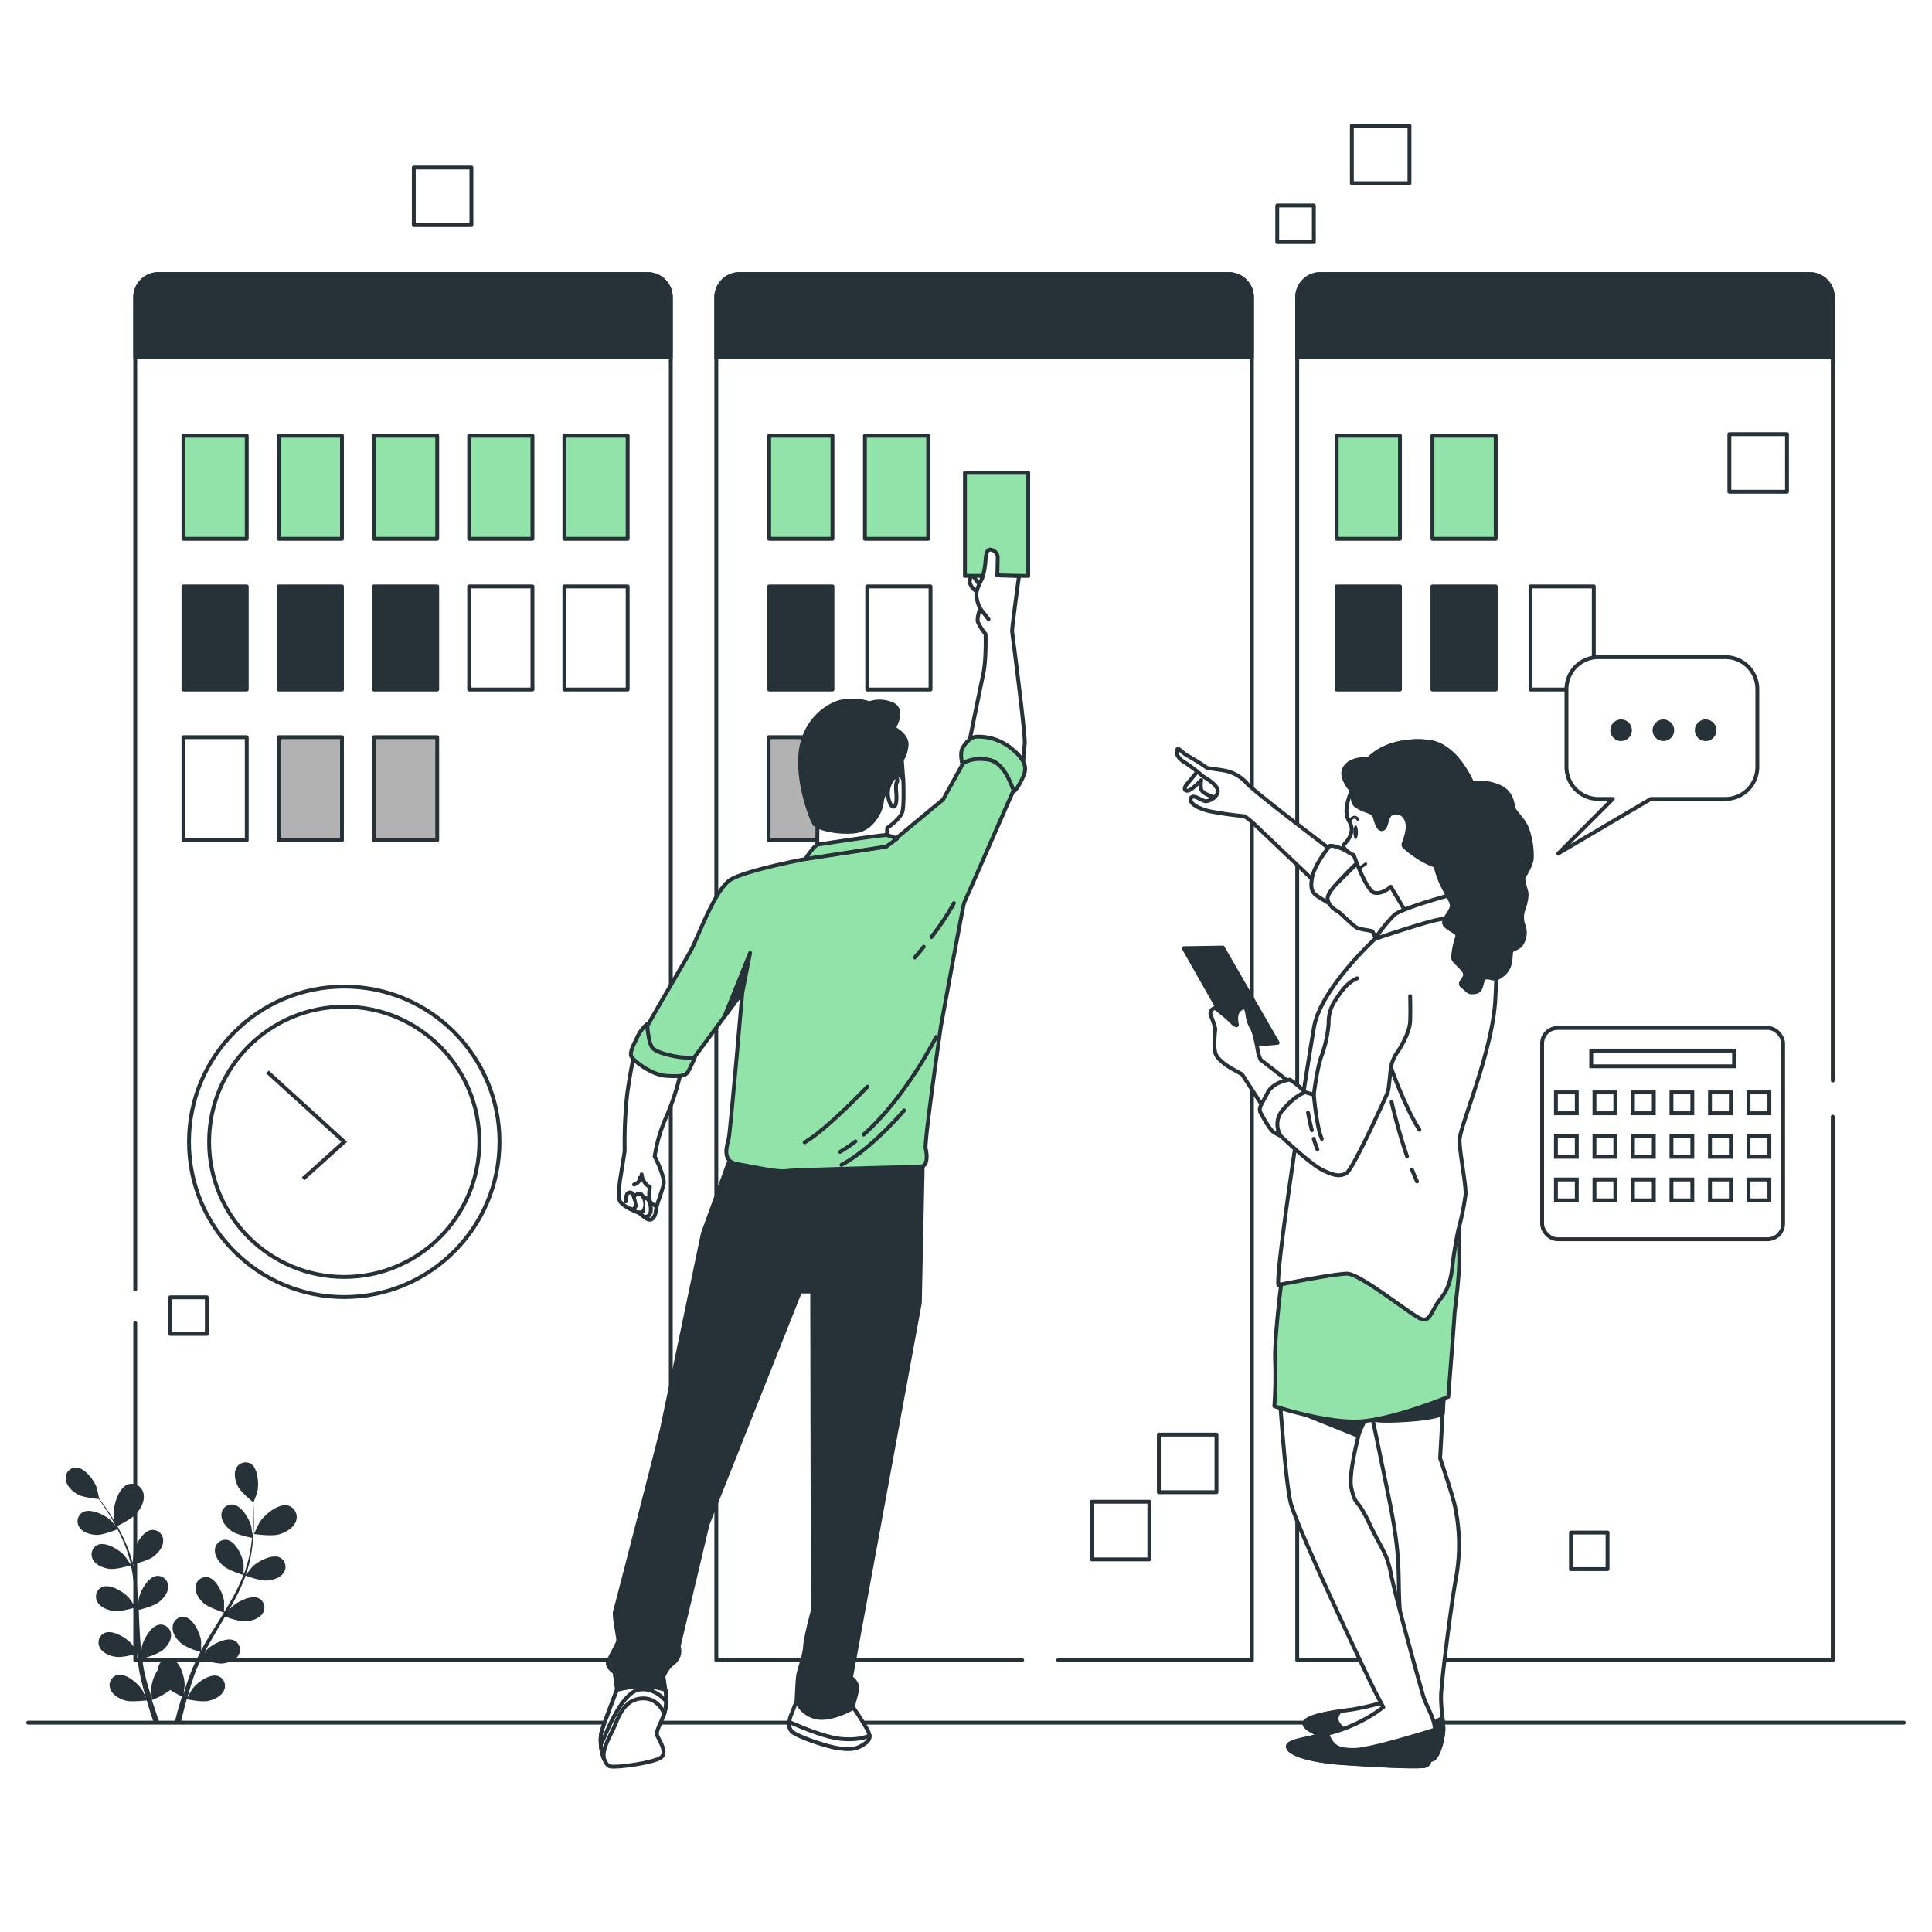 <svg class="animated" id="freepik_stories-kanban-method" xmlns="http://www.w3.org/2000/svg" viewBox="0 0 500 500" version="1.1" xmlns:xlink="http://www.w3.org/1999/xlink" xmlns:svgjs="http://svgjs.com/svgjs"><style>svg#freepik_stories-kanban-method:not(.animated) .animable {opacity: 0;}svg#freepik_stories-kanban-method.animated #freepik--Graphics--inject-16 {animation: 1s 1 forwards linear fadeIn,6s Infinite  linear floating;animation-delay: 0s,1s;}svg#freepik_stories-kanban-method.animated #freepik--speech-bubble--inject-16 {animation: 6s Infinite  linear floating;animation-delay: 0s;}svg#freepik_stories-kanban-method.animated #freepik--character-2--inject-16 {animation: 1s 1 forwards cubic-bezier(.36,-0.01,.5,1.38) fadeIn;animation-delay: 0s;}svg#freepik_stories-kanban-method.animated #freepik--character-1--inject-16 {animation: 1.0s 1 forwards linear fadeIn,6s Infinite  linear wind;animation-delay: 0s,1s;}            @keyframes fadeIn {                0% {                    opacity: 0;                }                100% {                    opacity: 1;                }            }                    @keyframes floating {                0% {                    opacity: 1;                    transform: translateY(0px);                }                50% {                    transform: translateY(-10px);                }                100% {                    opacity: 1;                    transform: translateY(0px);                }            }                    @keyframes wind {                0% {                    transform: rotate( 0deg );                }                25% {                    transform: rotate( 1deg );                }                75% {                    transform: rotate( -1deg );                }            }        </style><g id="freepik--Floor--inject-16" class="animable" style="transform-origin: 250.005px 445.82px;"><line x1="7.29" y1="445.82" x2="492.72" y2="445.82" style="fill: none; stroke: rgb(38, 50, 56); stroke-linecap: round; stroke-linejoin: round; transform-origin: 250.005px 445.82px;" id="el5r28okt237x" class="animable"></line></g><g id="freepik--Graphics--inject-16" class="animable animator-active" style="transform-origin: 253.828px 218.732px;"><g id="el5vkdavntoo6"><rect x="349.86" y="32.5" width="14.91" height="14.91" style="fill: none; stroke: rgb(38, 50, 56); stroke-linecap: round; stroke-linejoin: round; transform-origin: 357.315px 39.955px; transform: rotate(-45deg);" class="animable"></rect></g><g id="elge2ptlajoki"><rect x="447.56" y="112.35" width="14.91" height="14.91" style="fill: none; stroke: rgb(38, 50, 56); stroke-linecap: round; stroke-linejoin: round; transform-origin: 455.015px 119.805px; transform: rotate(-45deg);" class="animable"></rect></g><g id="elfpl66c472qe"><rect x="107.09" y="43.35" width="14.91" height="14.91" style="fill: none; stroke: rgb(38, 50, 56); stroke-linecap: round; stroke-linejoin: round; transform-origin: 114.545px 50.805px; transform: rotate(-45deg);" class="animable"></rect></g><g id="elru9c7dtnfqf"><rect x="282.54" y="388.65" width="14.91" height="14.91" style="fill: none; stroke: rgb(38, 50, 56); stroke-linecap: round; stroke-linejoin: round; transform-origin: 289.995px 396.105px; transform: rotate(-45deg);" class="animable"></rect></g><g id="elq2lil8f45s"><rect x="299.91" y="371.27" width="14.91" height="14.91" style="fill: none; stroke: rgb(38, 50, 56); stroke-linecap: round; stroke-linejoin: round; transform-origin: 307.365px 378.725px; transform: rotate(-45deg);" class="animable"></rect></g><g id="elgb1pikq1apf"><rect x="330.55" y="53.18" width="9.47" height="9.47" style="fill: none; stroke: rgb(38, 50, 56); stroke-linecap: round; stroke-linejoin: round; transform-origin: 335.285px 57.915px; transform: rotate(-45deg);" class="animable"></rect></g><g id="eldiuiklvfz38"><rect x="44.06" y="335.74" width="9.47" height="9.47" style="fill: none; stroke: rgb(38, 50, 56); stroke-linecap: round; stroke-linejoin: round; transform-origin: 48.795px 340.475px; transform: rotate(-45deg);" class="animable"></rect></g><g id="ely2hmrrhgkqc"><rect x="406.56" y="396.62" width="9.47" height="9.47" style="fill: none; stroke: rgb(38, 50, 56); stroke-linecap: round; stroke-linejoin: round; transform-origin: 411.295px 401.355px; transform: rotate(-45deg);" class="animable"></rect></g></g><g id="freepik--Calendar--inject-16" class="animable" style="transform-origin: 430.28px 293.37px;"><rect x="399.1" y="266.03" width="62.36" height="54.68" rx="4" style="fill: none; stroke: rgb(38, 50, 56); stroke-miterlimit: 10; transform-origin: 430.28px 293.37px;" id="eldlifbmp8stc" class="animable"></rect><rect x="402.67" y="282.71" width="5.4" height="5.4" style="fill: none; stroke: rgb(38, 50, 56); stroke-miterlimit: 10; transform-origin: 405.37px 285.41px;" id="elgdewcco5g3l" class="animable"></rect><rect x="412.64" y="282.71" width="5.4" height="5.4" style="fill: none; stroke: rgb(38, 50, 56); stroke-miterlimit: 10; transform-origin: 415.34px 285.41px;" id="eli2znoqjv3b" class="animable"></rect><rect x="422.6" y="282.71" width="5.4" height="5.4" style="fill: none; stroke: rgb(38, 50, 56); stroke-miterlimit: 10; transform-origin: 425.3px 285.41px;" id="elu2j4sjmmac" class="animable"></rect><rect x="432.57" y="282.71" width="5.4" height="5.4" style="fill: none; stroke: rgb(38, 50, 56); stroke-miterlimit: 10; transform-origin: 435.27px 285.41px;" id="el84iq9pwaim5" class="animable"></rect><rect x="442.54" y="282.71" width="5.4" height="5.4" style="fill: none; stroke: rgb(38, 50, 56); stroke-miterlimit: 10; transform-origin: 445.24px 285.41px;" id="el2zk2tc0huaj" class="animable"></rect><rect x="452.51" y="282.71" width="5.4" height="5.4" style="fill: none; stroke: rgb(38, 50, 56); stroke-miterlimit: 10; transform-origin: 455.21px 285.41px;" id="elg0t6m2p85k" class="animable"></rect><rect x="402.67" y="293.98" width="5.4" height="5.4" style="fill: none; stroke: rgb(38, 50, 56); stroke-miterlimit: 10; transform-origin: 405.37px 296.68px;" id="elhtm6w0xyasp" class="animable"></rect><rect x="412.64" y="293.98" width="5.4" height="5.4" style="fill: none; stroke: rgb(38, 50, 56); stroke-miterlimit: 10; transform-origin: 415.34px 296.68px;" id="el84vxribfk48" class="animable"></rect><rect x="422.6" y="293.98" width="5.4" height="5.4" style="fill: none; stroke: rgb(38, 50, 56); stroke-miterlimit: 10; transform-origin: 425.3px 296.68px;" id="el2du8ccbwytp" class="animable"></rect><rect x="432.57" y="293.98" width="5.4" height="5.4" style="fill: none; stroke: rgb(38, 50, 56); stroke-miterlimit: 10; transform-origin: 435.27px 296.68px;" id="elw5b289kvmbr" class="animable"></rect><rect x="442.54" y="293.98" width="5.4" height="5.4" style="fill: none; stroke: rgb(38, 50, 56); stroke-miterlimit: 10; transform-origin: 445.24px 296.68px;" id="elyz4jidm6mbi" class="animable"></rect><rect x="452.51" y="293.98" width="5.4" height="5.4" style="fill: none; stroke: rgb(38, 50, 56); stroke-miterlimit: 10; transform-origin: 455.21px 296.68px;" id="el48rk3pta9yb" class="animable"></rect><rect x="402.67" y="305.25" width="5.4" height="5.4" style="fill: none; stroke: rgb(38, 50, 56); stroke-miterlimit: 10; transform-origin: 405.37px 307.95px;" id="elflnnhvl0hru" class="animable"></rect><rect x="412.64" y="305.25" width="5.4" height="5.4" style="fill: none; stroke: rgb(38, 50, 56); stroke-miterlimit: 10; transform-origin: 415.34px 307.95px;" id="el0zeh8nxaxwmc" class="animable"></rect><rect x="422.6" y="305.25" width="5.4" height="5.4" style="fill: none; stroke: rgb(38, 50, 56); stroke-miterlimit: 10; transform-origin: 425.3px 307.95px;" id="el92j8ero9f0p" class="animable"></rect><rect x="432.57" y="305.25" width="5.4" height="5.4" style="fill: none; stroke: rgb(38, 50, 56); stroke-miterlimit: 10; transform-origin: 435.27px 307.95px;" id="eleraxrs2p6nc" class="animable"></rect><rect x="442.54" y="305.25" width="5.4" height="5.4" style="fill: none; stroke: rgb(38, 50, 56); stroke-miterlimit: 10; transform-origin: 445.24px 307.95px;" id="eltiyiyaaqowq" class="animable"></rect><rect x="452.51" y="305.25" width="5.4" height="5.4" style="fill: none; stroke: rgb(38, 50, 56); stroke-miterlimit: 10; transform-origin: 455.21px 307.95px;" id="eljz0qnluzd6" class="animable"></rect><rect x="411.8" y="271.89" width="36.97" height="4.06" style="fill: none; stroke: rgb(38, 50, 56); stroke-miterlimit: 10; transform-origin: 430.285px 273.92px;" id="elmgknnyinajc" class="animable"></rect></g><g id="freepik--Clock--inject-16" class="animable" style="transform-origin: 89.09px 295.5px;"><g id="elfqoku251nw9"><circle cx="89.09" cy="295.5" r="40.18" style="fill: none; stroke: rgb(38, 50, 56); stroke-miterlimit: 10; transform-origin: 89.09px 295.5px; transform: rotate(-45deg);" class="animable"></circle></g><circle cx="89.09" cy="295.5" r="34.97" style="fill: none; stroke: rgb(38, 50, 56); stroke-miterlimit: 10; transform-origin: 89.09px 295.5px;" id="elfrxhgk4ky9r" class="animable"></circle><polyline points="78.45 305.09 89.09 295.5 69.22 277.42" style="fill: none; stroke: rgb(38, 50, 56); stroke-miterlimit: 10; transform-origin: 79.155px 291.255px;" id="elchfae4fqt" class="animable"></polyline></g><g id="freepik--Plants--inject-16" class="animable" style="transform-origin: 46.891px 412.155px;"><path d="M72.23,397.09c-2,.58-6.5-.1-6.51-.1s1.36-2.86,1.46-3c1.27-2,4.86-5,7.38-4.35a3.11,3.11,0,0,1,2,4.16C75.9,395.5,73.9,396.59,72.23,397.09Z" style="fill: rgb(38, 50, 56); transform-origin: 71.256px 393.437px;" id="elcf40n6cvywk" class="animable"></path><path d="M29.84,395.19s-.45-3.13-.45-3.34c0-2.33,1.27-6.86,3.75-7.7a3.1,3.1,0,0,1,4,2.38c.41,1.8-.65,3.81-1.77,5.14C34,393.24,29.84,395.18,29.84,395.19Z" style="fill: rgb(38, 50, 56); transform-origin: 33.31px 389.595px;" id="elf5lvewfzcbl" class="animable"></path><path d="M20.12,386.76c1.37.77,4.61,1.1,5.41,1.17.4.55.82,1.14,1.28,1.81.78,1.17,1.66,2.5,2.51,4,.23.4.46.84.69,1.27-.54-.64-1.29-1.5-1.37-1.58-1.51-1.39-5.24-3.19-7.24-2.06a2.72,2.72,0,0,0-.76,4c.93,1.32,2.87,1.81,4.4,1.86s4.7-1.19,5.37-1.46c.5,1,1,1.93,1.43,3a34.56,34.56,0,0,1,2,5.92l-.12.05c-.43-.65-1.35-2-1.44-2.08-1.34-1.55-4.85-3.75-7-2.85a2.72,2.72,0,0,0-1.19,3.87c.78,1.42,2.66,2.11,4.17,2.33,1.75.25,5.48-.86,5.62-.9a46.69,46.69,0,0,1,.89,6.15c.13,1.53.19,3.08.24,4.64-.28-.46-1.49-2.22-1.59-2.33-1.35-1.55-4.86-3.75-7-2.85a2.73,2.73,0,0,0-1.2,3.87c.79,1.42,2.66,2.12,4.18,2.33,1.7.25,5.29-.8,5.59-.89,0,.71.05,1.42.06,2.13.06,2.32.11,4.64.23,6.93,0,.8.11,1.58.17,2.36-.44-.68-1.29-1.9-1.37-2-1.35-1.55-4.86-3.75-7-2.85a2.73,2.73,0,0,0-1.2,3.87c.79,1.42,2.66,2.11,4.18,2.33s4.55-.59,5.4-.84c.12,1.31.27,2.59.48,3.86.1.54.16,1.1.29,1.61s.23,1,.34,1.55c.28,1,.52,2,.8,3,.14.49.28.95.42,1.43-.35-.76-.93-2-1-2.05-1.1-1.74-4.24-4.44-6.46-3.87a2.71,2.71,0,0,0-1.77,3.64c.56,1.52,2.31,2.5,3.77,2.94,1.62.49,5.2,0,5.64,0,.34,1.16.69,2.29,1,3.34.28.86.55,1.66.82,2.44h1.51c-.33-.9-.68-1.86-1-2.88s-.67-1.94-1-3a20,20,0,0,0,4.78-2.61,30.13,30.13,0,0,0,3,1.7c-.35,1.16-.69,2.29-1,3.36s-.62,2.35-.89,3.41H46.8c.22-1,.46-2,.73-3.07s.51-2,.81-3c.44.09,4,.8,5.61.42s3.3-1.19,4-2.67a2.71,2.71,0,0,0-1.51-3.75c-2.18-.73-5.5,1.75-6.71,3.41-.08.1-.86,1.46-1.24,2.16.18-.63.35-1.26.55-1.92.27-.95.59-1.94.9-2.9.18-.49.35-1,.53-1.49s.4-1,.6-1.48c.31-.72.66-1.45,1-2.18a17.23,17.23,0,0,0,5.22,1.17c1.53-.11,3.45-.68,4.33-2a2.72,2.72,0,0,0-.93-3.94c-2-1.05-5.7.9-7.15,2.35l-.64.8c.36-.71.72-1.41,1.12-2.11,1.11-2,2.3-4,3.49-6,.25-.42.49-.84.74-1.25.79.29,3.81,1.33,5.36,1.22s3.45-.68,4.33-2a2.72,2.72,0,0,0-.92-3.94c-2-1.05-5.71.9-7.16,2.36-.05.05-.37.45-.74.91.63-1.09,1.25-2.19,1.82-3.3a46.69,46.69,0,0,0,2.62-5.87c.28.11,3.79,1.41,5.52,1.28,1.52-.11,3.44-.68,4.32-2a2.72,2.72,0,0,0-.92-3.94c-2-1-5.7.91-7.15,2.36-.11.1-1.28,1.57-1.68,2.11l0-.07a35.13,35.13,0,0,0,1.49-6.12,49,49,0,0,0,.54-5.61c.08-1.75,0-3.34,0-4.76,0-.77-.06-1.47-.1-2.12l0,0s1-2.59,1-2.77c.48-2,.24-6.13-1.72-7.33A2.72,2.72,0,0,0,61.11,380c-.7,1.46-.19,3.39.51,4.75s3.24,3.46,3.87,4c0,.67.05,1.4.06,2.2,0,1.42,0,3-.12,4.74,0,.47-.08,1-.12,1.44-.1-.82-.25-1.95-.27-2.06-.5-2-2.61-5.56-4.91-5.72a2.73,2.73,0,0,0-2.83,2.9c.05,1.62,1.4,3.09,2.65,4s4.57,1.6,5.28,1.74c-.11,1.07-.24,2.16-.45,3.29a35.55,35.55,0,0,1-1.61,6l-.13,0c0-.77,0-2.4,0-2.53-.27-2-2-5.81-4.25-6.22A2.72,2.72,0,0,0,55.62,401c-.13,1.62,1.05,3.24,2.19,4.25,1.32,1.18,5,2.31,5.19,2.35a48.41,48.41,0,0,1-2.65,5.62c-.74,1.35-1.54,2.68-2.36,4,0-.54,0-2.68,0-2.83-.27-2-2-5.81-4.25-6.22a2.72,2.72,0,0,0-3.13,2.57c-.12,1.61,1,3.23,2.2,4.25s4.85,2.25,5.15,2.34c-.37.6-.74,1.21-1.12,1.81-1.23,2-2.47,3.93-3.64,5.91-.4.68-.77,1.37-1.15,2.06,0-.81,0-2.3,0-2.42-.26-2-2-5.81-4.24-6.22a2.72,2.72,0,0,0-3.13,2.56c-.13,1.62,1,3.24,2.19,4.25s4.13,2,5,2.29c-.61,1.15-1.2,2.3-1.73,3.47-.21.51-.46,1-.64,1.51l-.57,1.48c-.35,1-.68,2-1,2.94-.15.49-.29.95-.44,1.42.13-.82.3-2.13.3-2.25,0-2.05-1.08-6-3.25-6.79A2.71,2.71,0,0,0,41,431.43a3.09,3.09,0,0,0-.08.6,10.52,10.52,0,0,0-1.79,5c0,.13.1,1.69.16,2.48-.2-.62-.4-1.24-.6-1.9-.29-.94-.57-1.94-.85-2.92-.12-.5-.25-1-.37-1.54s-.21-1-.32-1.56c-.14-.77-.25-1.57-.36-2.37a17.26,17.26,0,0,0,5-1.91c1.21-.93,2.5-2.46,2.48-4.08a2.71,2.71,0,0,0-2.94-2.78c-2.28.25-4.26,3.9-4.67,5.91,0,.06,0,.5-.1,1-.08-.78-.17-1.57-.23-2.37-.16-2.27-.26-4.58-.37-6.9,0-.49,0-1-.08-1.45.83-.2,3.92-1,5.15-1.94s2.5-2.47,2.49-4.09a2.71,2.71,0,0,0-2.95-2.77c-2.28.25-4.25,3.89-4.66,5.9,0,.08-.07.59-.12,1.17-.07-1.25-.17-2.51-.3-3.75a46.33,46.33,0,0,0-1.06-6.34c.3-.06,3.94-.92,5.31-2s2.5-2.47,2.49-4.09a2.73,2.73,0,0,0-3-2.78c-2.28.26-4.25,3.9-4.66,5.91,0,.14-.2,2-.24,2.69a.17.17,0,0,0,0-.07,35.42,35.42,0,0,0-2.14-5.93,48.92,48.92,0,0,0-2.64-5c-.89-1.5-1.8-2.82-2.61-4l-1.26-1.71h0s-.6-2.71-.66-2.88c-.7-1.93-3.18-5.25-5.48-5.17a2.72,2.72,0,0,0-2.51,3.18C17.29,384.68,18.79,386,20.12,386.76Z" style="fill: rgb(38, 50, 56); transform-origin: 45.44px 412.155px;" id="ela80k196bog" class="animable"></path></g><g id="freepik--kanban-method--inject-16" class="animable" style="transform-origin: 254.66px 250.285px;"><path d="M474.31,289V429.64H335.72V76.93a6,6,0,0,1,6-6h126.6a6,6,0,0,1,6,6v202.7" style="fill: none; stroke: rgb(38, 50, 56); stroke-linecap: round; stroke-linejoin: round; transform-origin: 405.02px 250.285px;" id="elgcvtgfdqk3h" class="animable"></path><path d="M341.72,70.93h126.6a6,6,0,0,1,6,6V92.45a0,0,0,0,1,0,0H335.72a0,0,0,0,1,0,0V76.93A6,6,0,0,1,341.72,70.93Z" style="fill: rgb(38, 50, 56); stroke: rgb(38, 50, 56); stroke-linecap: round; stroke-linejoin: round; transform-origin: 405.02px 81.69px;" id="el98i34jfykw7" class="animable"></path><path d="M264.53,429.64H185.38V76.93a6,6,0,0,1,6-6H318a6,6,0,0,1,6,6V429.64H273.86" style="fill: none; stroke: rgb(38, 50, 56); stroke-linecap: round; stroke-linejoin: round; transform-origin: 254.69px 250.285px;" id="eltqwqcwl294" class="animable"></path><path d="M191.37,70.93H318a6,6,0,0,1,6,6V92.45a0,0,0,0,1,0,0H185.38a0,0,0,0,1,0,0V76.93A6,6,0,0,1,191.37,70.93Z" style="fill: rgb(38, 50, 56); stroke: rgb(38, 50, 56); stroke-linecap: round; stroke-linejoin: round; transform-origin: 254.69px 81.69px;" id="elad36iwxqg2s" class="animable"></path><path d="M35,333.71V76.93a6,6,0,0,1,6-6h126.6a6,6,0,0,1,6,6V429.64H35V342.41" style="fill: none; stroke: rgb(38, 50, 56); stroke-linecap: round; stroke-linejoin: round; transform-origin: 104.3px 250.285px;" id="elhivt5s8t64s" class="animable"></path><path d="M41,70.93h126.6a6,6,0,0,1,6,6V92.45a0,0,0,0,1,0,0H35a0,0,0,0,1,0,0V76.93A6,6,0,0,1,41,70.93Z" style="fill: rgb(38, 50, 56); stroke: rgb(38, 50, 56); stroke-linecap: round; stroke-linejoin: round; transform-origin: 104.3px 81.69px;" id="elyhvdfg3yfxk" class="animable"></path><rect x="345.93" y="112.77" width="16.38" height="26.67" style="fill: rgb(146, 227, 169); stroke: rgb(38, 50, 56); stroke-linecap: round; stroke-linejoin: round; transform-origin: 354.12px 126.105px;" id="elfcpziaict8n" class="animable"></rect><rect x="370.71" y="112.77" width="16.38" height="26.67" style="fill: rgb(146, 227, 169); stroke: rgb(38, 50, 56); stroke-linecap: round; stroke-linejoin: round; transform-origin: 378.9px 126.105px;" id="elhjt2b4yjgd" class="animable"></rect><rect x="345.93" y="151.77" width="16.38" height="26.67" style="fill: rgb(38, 50, 56); stroke: rgb(38, 50, 56); stroke-linecap: round; stroke-linejoin: round; transform-origin: 354.12px 165.105px;" id="elcfclyn13n6b" class="animable"></rect><rect x="370.71" y="151.77" width="16.38" height="26.67" style="fill: rgb(38, 50, 56); stroke: rgb(38, 50, 56); stroke-linecap: round; stroke-linejoin: round; transform-origin: 378.9px 165.105px;" id="els57vu3cu9y" class="animable"></rect><rect x="396.09" y="151.77" width="16.38" height="26.67" style="fill: rgb(255, 255, 255); stroke: rgb(38, 50, 56); stroke-linecap: round; stroke-linejoin: round; transform-origin: 404.28px 165.105px;" id="el9lgpc949uo7" class="animable"></rect><rect x="199.06" y="112.77" width="16.38" height="26.67" style="fill: rgb(146, 227, 169); stroke: rgb(38, 50, 56); stroke-linecap: round; stroke-linejoin: round; transform-origin: 207.25px 126.105px;" id="el2jr01c216wd" class="animable"></rect><rect x="223.84" y="112.77" width="16.38" height="26.67" style="fill: rgb(146, 227, 169); stroke: rgb(38, 50, 56); stroke-linecap: round; stroke-linejoin: round; transform-origin: 232.03px 126.105px;" id="elu3sn4512rtc" class="animable"></rect><rect x="199.06" y="151.77" width="16.38" height="26.67" style="fill: rgb(38, 50, 56); stroke: rgb(38, 50, 56); stroke-linecap: round; stroke-linejoin: round; transform-origin: 207.25px 165.105px;" id="elxftowb3zvd" class="animable"></rect><rect x="224.44" y="151.77" width="16.38" height="26.67" style="fill: rgb(255, 255, 255); stroke: rgb(38, 50, 56); stroke-linecap: round; stroke-linejoin: round; transform-origin: 232.63px 165.105px;" id="elq6o3feorh2l" class="animable"></rect><rect x="198.92" y="190.78" width="16.38" height="26.67" style="fill: rgb(178, 178, 178); stroke: rgb(38, 50, 56); stroke-linecap: round; stroke-linejoin: round; transform-origin: 207.11px 204.115px;" id="el6z5czoypczu" class="animable"></rect><rect x="47.48" y="112.77" width="16.38" height="26.67" style="fill: rgb(146, 227, 169); stroke: rgb(38, 50, 56); stroke-linecap: round; stroke-linejoin: round; transform-origin: 55.67px 126.105px;" id="elom1az0zrpp" class="animable"></rect><rect x="72.12" y="112.77" width="16.38" height="26.67" style="fill: rgb(146, 227, 169); stroke: rgb(38, 50, 56); stroke-linecap: round; stroke-linejoin: round; transform-origin: 80.31px 126.105px;" id="elrg5lad213v" class="animable"></rect><rect x="96.77" y="112.77" width="16.38" height="26.67" style="fill: rgb(146, 227, 169); stroke: rgb(38, 50, 56); stroke-linecap: round; stroke-linejoin: round; transform-origin: 104.96px 126.105px;" id="elkqhskkdu1bo" class="animable"></rect><rect x="121.42" y="112.77" width="16.38" height="26.67" style="fill: rgb(146, 227, 169); stroke: rgb(38, 50, 56); stroke-linecap: round; stroke-linejoin: round; transform-origin: 129.61px 126.105px;" id="elyvabmalfbl" class="animable"></rect><rect x="146.06" y="112.77" width="16.38" height="26.67" style="fill: rgb(146, 227, 169); stroke: rgb(38, 50, 56); stroke-linecap: round; stroke-linejoin: round; transform-origin: 154.25px 126.105px;" id="elh9ihi9u7pxf" class="animable"></rect><rect x="47.48" y="151.77" width="16.38" height="26.67" style="fill: rgb(38, 50, 56); stroke: rgb(38, 50, 56); stroke-linecap: round; stroke-linejoin: round; transform-origin: 55.67px 165.105px;" id="ellyg213t76f" class="animable"></rect><rect x="72.12" y="151.77" width="16.38" height="26.67" style="fill: rgb(38, 50, 56); stroke: rgb(38, 50, 56); stroke-linecap: round; stroke-linejoin: round; transform-origin: 80.31px 165.105px;" id="elpzopsk0nduj" class="animable"></rect><rect x="96.77" y="151.77" width="16.38" height="26.67" style="fill: rgb(38, 50, 56); stroke: rgb(38, 50, 56); stroke-linecap: round; stroke-linejoin: round; transform-origin: 104.96px 165.105px;" id="el45h3xqigjmz" class="animable"></rect><rect x="121.42" y="151.77" width="16.38" height="26.67" style="fill: rgb(255, 255, 255); stroke: rgb(38, 50, 56); stroke-linecap: round; stroke-linejoin: round; transform-origin: 129.61px 165.105px;" id="el8kvutozn9fk" class="animable"></rect><rect x="146.06" y="151.77" width="16.38" height="26.67" style="fill: rgb(255, 255, 255); stroke: rgb(38, 50, 56); stroke-linecap: round; stroke-linejoin: round; transform-origin: 154.25px 165.105px;" id="el6w89ghdh9tt" class="animable"></rect><rect x="47.48" y="190.78" width="16.38" height="26.67" style="fill: rgb(255, 255, 255); stroke: rgb(38, 50, 56); stroke-linecap: round; stroke-linejoin: round; transform-origin: 55.67px 204.115px;" id="elvhwb7rp2lwb" class="animable"></rect><rect x="72.12" y="190.78" width="16.38" height="26.67" style="fill: rgb(178, 178, 178); stroke: rgb(38, 50, 56); stroke-linecap: round; stroke-linejoin: round; transform-origin: 80.31px 204.115px;" id="el2w2cplfwubn" class="animable"></rect><rect x="96.77" y="190.78" width="16.38" height="26.67" style="fill: rgb(178, 178, 178); stroke: rgb(38, 50, 56); stroke-linecap: round; stroke-linejoin: round; transform-origin: 104.96px 204.115px;" id="elnxdt6noswg" class="animable"></rect></g><g id="freepik--speech-bubble--inject-16" class="animable" style="transform-origin: 429.035px 195.475px;"><path d="M446.52,170.07H413.68a8.28,8.28,0,0,0-8.28,8.28v20.14a8.28,8.28,0,0,0,8.28,8.28h3.71l-14.11,14.11,23.93-14.11h19.31a8.28,8.28,0,0,0,8.27-8.28V178.35A8.28,8.28,0,0,0,446.52,170.07Z" style="fill: rgb(255, 255, 255); stroke: rgb(38, 50, 56); stroke-linecap: round; stroke-linejoin: round; transform-origin: 429.035px 195.475px;" id="el982mllghwmn" class="animable"></path><path d="M422.33,189a2.79,2.79,0,1,0-2.79,2.78A2.79,2.79,0,0,0,422.33,189Z" style="fill: rgb(38, 50, 56); transform-origin: 419.54px 188.99px;" id="el2xylhhgsfl5" class="animable"></path><path d="M433.27,189a2.79,2.79,0,1,0-2.79,2.78A2.79,2.79,0,0,0,433.27,189Z" style="fill: rgb(38, 50, 56); transform-origin: 430.48px 188.99px;" id="el32b9wcgi7rg" class="animable"></path><path d="M444.21,189a2.79,2.79,0,1,0-2.79,2.78A2.79,2.79,0,0,0,444.21,189Z" style="fill: rgb(38, 50, 56); transform-origin: 441.42px 188.99px;" id="ell3kn7hu8k18" class="animable"></path></g><g id="freepik--character-2--inject-16" class="animable" style="transform-origin: 350.49px 324.484px;"><path d="M310.16,199.34s-1.86,2.29-2.86,3.43-.86,2,.14,1.86,3.43-2.72,3.43-2.72a6.75,6.75,0,0,0,0,2.43c.29.72,1.43,1.29,2.57,1.72s2.43,1.28,2.86.28-.14-3.86-.14-3.86Z" style="fill: rgb(255, 255, 255); stroke: rgb(38, 50, 56); stroke-linecap: round; stroke-linejoin: round; transform-origin: 311.538px 203.074px;" id="el1qutzormzuu" class="animable"></path><path d="M344.59,220.06s-20-15.15-21.86-17.29a10.19,10.19,0,0,0-5.57-3.29c-1.43-.28-4.72-.71-4.72-.71a56.15,56.15,0,0,0-5-3.14c-1.71-.86-2.57-2.57-2.85-1.43s.57,2.28,2.28,3.28a37.17,37.17,0,0,1,4.43,3.43s4,2.15,3.86,3.86-2.43,2.71-3.29,2.57-3.43-2.14-3.71-.57,3,2.71,4.71,3.14a88.14,88.14,0,0,0,8.86,1.29c.86,0,4,3.14,4,3.14l15,14.29Z" style="fill: rgb(255, 255, 255); stroke: rgb(38, 50, 56); stroke-linecap: round; stroke-linejoin: round; transform-origin: 324.564px 211.225px;" id="elv49vlbtvml" class="animable"></path><path d="M344.16,218.91s-3.86,4.57-4.57,8.15.42,4.28,2,5.28,3.42,2,3.42,2-1.71-2.71,1.72-6.43a75.2,75.2,0,0,1,5.43-5.43S346.73,218.63,344.16,218.91Z" style="fill: rgb(255, 255, 255); stroke: rgb(38, 50, 56); stroke-linecap: round; stroke-linejoin: round; transform-origin: 345.767px 226.618px;" id="el0mjhps3mjtko" class="animable"></path><path d="M346.73,227.91s-3.43,3.15-3.14,4.86,2.14,2.86,2.71,3.14,3.29,3.14,4.57,4,4.14.72,4.43,1.29,1.43,3.28,1.43,3.28,6.57-6,8.14-9.43.14-7.14-1.86-9.28-8.14-3.86-8.85-4-2,.71-2,.71Z" style="fill: rgb(255, 255, 255); stroke: rgb(38, 50, 56); stroke-linecap: round; stroke-linejoin: round; transform-origin: 354.556px 233.117px;" id="elfn9sajpl8b" class="animable"></path><path d="M354.17,362.27s1.41,6.46,5.24,25.24,1.82,19.78,3.24,33.71-.61,18.17-.61,18.17a92.7,92.7,0,0,1-11.91,3c-4.44.61-12.32,1.61-12.52,3.63s9.29,5.45,17.77,6.67,14.33,3.63,15.74,2.42,2.43-5.65,2.43-7.67-.61-4.65-.61-8.28,2.83-25.44,4-31.5a47.87,47.87,0,0,0-.61-18.77c-1.21-4.44-3.63-11.51-3.63-11.51l1-17.77Z" style="fill: rgb(255, 255, 255); stroke: rgb(38, 50, 56); stroke-linecap: round; stroke-linejoin: round; transform-origin: 357.598px 407.525px;" id="elrepq1hl8dx" class="animable"></path><path d="M356,367.48s1.09.49,8.39,0,9-1.58,9-1.58l.38-6.26Z" style="fill: rgb(38, 50, 56); stroke: rgb(38, 50, 56); stroke-linecap: round; stroke-linejoin: round; transform-origin: 364.885px 363.669px;" id="elpvkmbn05l1" class="animable"></path><path d="M350.33,449.49s-4.44-2.63-4.44-4.65a3.13,3.13,0,0,1,.89-1.95c-4.21.63-9,1.59-9.17,3.16-.2,2,9.29,5.45,17.77,6.67s14.33,3.63,15.74,2.42,2.43-5.65,2.43-7.67a27.76,27.76,0,0,0-.23-2.89c-1.47.81-3.46,2.07-4.82,2.89C366.48,448.68,350.33,449.49,350.33,449.49Z" style="fill: rgb(38, 50, 56); stroke: rgb(38, 50, 56); stroke-linecap: round; stroke-linejoin: round; transform-origin: 355.578px 449.18px;" id="elm89ocrfk76k" class="animable"></path><path d="M331.15,360.65s1.41,21.81,2.83,28.07,20.39,46.23,22.2,49.66l1.82,3.43a38.49,38.49,0,0,1-12.92,6.46c-7.47,2-12.31,2.23-11.71,4s5.86,3.43,14.34,4,20,1.21,21.4.61,2.22-6.46,2.22-9.29-2.22-6.06-3-8.68-7.07-25.24-8.28-31.3-2.22-6.05-5.65-13.32-3.43-4-4.65-9.09,4.45-23,4.45-23Z" style="fill: rgb(255, 255, 255); stroke: rgb(38, 50, 56); stroke-linecap: round; stroke-linejoin: round; transform-origin: 351.24px 408.886px;" id="elxrg40rqi7lc" class="animable"></path><polygon points="336.32 365.52 351.38 371.55 353.16 367.72 336.32 365.52" style="fill: rgb(38, 50, 56); stroke: rgb(38, 50, 56); stroke-linecap: round; stroke-linejoin: round; transform-origin: 344.74px 368.535px;" id="elydbojwoxrsk" class="animable"></polygon><path d="M344.07,450.09a3.16,3.16,0,0,1-.43-1.44c-6.64,1.68-10.83,2-10.27,3.66s5.86,3.43,14.34,4,20,1.21,21.4.61,2.22-6.46,2.22-9.29c0,0-16.56,5.25-20.8,5.25S345.28,452.11,344.07,450.09Z" style="fill: rgb(38, 50, 56); stroke: rgb(38, 50, 56); stroke-linecap: round; stroke-linejoin: round; transform-origin: 352.325px 452.396px;" id="elvme3lj1ysj" class="animable"></path><path d="M332,329s-2.22,16.15-2,23.21a113.47,113.47,0,0,1-.2,11.71s14.53,4.85,23.42,3.84,21.6-6.26,21.6-6.26,1.61-20.59,1.61-21.4,1.4-9.76,1.21-15.75-.2-10.09-.2-10.09-19.78,4.84-26.65,4.24-16.55-1-16.55-1Z" style="fill: rgb(146, 227, 169); stroke: rgb(38, 50, 56); stroke-linecap: round; stroke-linejoin: round; transform-origin: 353.729px 341.079px;" id="el4yb7hi1bv35" class="animable"></path><path d="M355.83,243s-14,12.84-15.75,22.77-9.93,62.49-9.25,66.77c0,0,14.38-2.91,17.81-2.91s16.43,10.61,19,11.64,2.57-1.88,5.31-5.31,2.74-7.19,3.25-10.78,1.2-6.85,1.2-6.85a70.19,70.19,0,0,0,1.88-9.08c.18-2.74-1.54-10.78-1.54-14.21s8.56-22.94,9.25-36.46.34-16.44.34-16.44L385.62,235S360.79,239.06,355.83,243Z" style="fill: rgb(255, 255, 255); stroke: rgb(38, 50, 56); stroke-linecap: round; stroke-linejoin: round; transform-origin: 359.104px 288.24px;" id="elrf39248km9" class="animable"></path><path d="M360,276.32s3.54,10.14,7.35,16.08" style="fill: rgb(255, 255, 255); stroke: rgb(38, 50, 56); stroke-linecap: round; stroke-linejoin: round; transform-origin: 363.675px 284.36px;" id="el043ndcownxab" class="animable"></path><path d="M365.41,302.67c.42,1.07.85,2.11,1.31,3.09" style="fill: rgb(255, 255, 255); stroke: rgb(38, 50, 56); stroke-linecap: round; stroke-linejoin: round; transform-origin: 366.065px 304.215px;" id="el4lxsxntcxlj" class="animable"></path><path d="M360.14,285.19s1.58,7.05,4,14.07" style="fill: rgb(255, 255, 255); stroke: rgb(38, 50, 56); stroke-linecap: round; stroke-linejoin: round; transform-origin: 362.14px 292.225px;" id="elkyrv7s7qkcg" class="animable"></path><path d="M381,202.76s-3.94-9.93-11.3-10.79-14.73,1.72-17.3,7-3.93,8.22-3.93,11,1.88,3.08,1.19,5.65-2.56,2.74-1.71,3.94a5.4,5.4,0,0,0,2.4,1.71s3.25,9.25,5.31,9.76,4.28-1.54,4.28-1.54l3.76,6.33L377.4,232s-1.37-11.47-.51-14.38,5.31-7,5.65-9.25S381,202.76,381,202.76Z" style="fill: rgb(255, 255, 255); stroke: rgb(38, 50, 56); stroke-linecap: round; stroke-linejoin: round; transform-origin: 365.157px 213.814px;" id="elm1bl94mdc9" class="animable"></path><path d="M351.43,215.36c0,1-.26,1.77-.59,1.77s-.58-.79-.58-1.77.26-1.76.58-1.76S351.43,214.39,351.43,215.36Z" style="fill: rgb(38, 50, 56); transform-origin: 350.845px 215.365px;" id="elj08u3bou96d" class="animable"></path><path d="M349.27,212.42s1.17-1.84,2.18-.33" style="fill: rgb(255, 255, 255); stroke: rgb(38, 50, 56); stroke-linecap: round; stroke-linejoin: round; stroke-width: 0.75px; transform-origin: 350.36px 211.957px;" id="eljzlfrq3x7w" class="animable"></path><line x1="351.77" y1="224.75" x2="353.44" y2="223.58" style="fill: rgb(255, 255, 255); stroke: rgb(38, 50, 56); stroke-linecap: round; stroke-linejoin: round; stroke-width: 0.75px; transform-origin: 352.605px 224.165px;" id="eleq22vkf2xf" class="animable"></line><path d="M378.26,230.84s-15.24,3.94-17.47,6a43.79,43.79,0,0,0-5,6.17s12.67-4.28,16.43-5l7.54-1.37A44,44,0,0,0,378.26,230.84Z" style="fill: rgb(255, 255, 255); stroke: rgb(38, 50, 56); stroke-linecap: round; stroke-linejoin: round; transform-origin: 367.775px 236.925px;" id="elvkljlph6k68" class="animable"></path><path d="M381,202.76s-3.94-9.93-11.3-10.79c-6-.69-11.95.87-15.36,4.32l-.58.14s-4.26-.34-5.79,2.39c-1.2,2.14,1.16,5.11,2.23,6.29-.23,1.4-.14,2.67.66,3.3,2.4,1.88,4.45,1.2,5,3.25s1.2,3.43,2.22,2.74.52-3.93,2.91-4.11,3.6,2.06,3.26,4.46-1.2,3.59-1,4.1,6.68,6,11.3,5.65a4.65,4.65,0,0,0,2.19-.92,22.86,22.86,0,0,1,.21-5.92c.85-2.91,5.31-7,5.65-9.25S381,202.76,381,202.76Z" style="fill: rgb(38, 50, 56); stroke: rgb(38, 50, 56); stroke-linecap: round; stroke-linejoin: round; transform-origin: 365.139px 208.163px;" id="elxhu2enazzu" class="animable"></path><path d="M381,202.76a17.63,17.63,0,0,0-9.93,14.72c-.69,10.79,5.3,15.07,4.62,17.3s-3.08,3.59-1.37,5,3.25,1.54,2.74,2.91a19.69,19.69,0,0,0-1,5.14c0,1.2,3.43,3.08,3.08,4.62s-1.88,1.89-.51,2.91,1.2,1.71,3.25,1.37,1.2-3.59,2.74-3.76,2.06,1.19,4.45-.86,1.72-5,2.06-5.82,1.71-.69,2.57-1.89a5.37,5.37,0,0,0,.68-4.62,6.22,6.22,0,0,1-.17-4.28c.51-1.54,1.2-3.59.68-5.13a17.57,17.57,0,0,1-.68-3.26s2.23-3.08,2.23-5.3a20.54,20.54,0,0,0-1.37-7.71c-1-2.23-3.26-4.11-3.43-5.14s-.51-3.42-2.57-4.79S383.05,202.08,381,202.76Z" style="fill: rgb(38, 50, 56); stroke: rgb(38, 50, 56); stroke-linecap: round; stroke-linejoin: round; transform-origin: 383.729px 229.659px;" id="elwplc0pnsvr" class="animable"></path><polygon points="306.35 245.39 320.73 270.73 330.66 269.88 316.45 245.22 306.35 245.39" style="fill: rgb(38, 50, 56); stroke: rgb(38, 50, 56); stroke-linecap: round; stroke-linejoin: round; transform-origin: 318.505px 257.975px;" id="elv26jncom3kl" class="animable"></polygon><path d="M325.67,272.74s-.86-5.31-1.6-6.54a8.71,8.71,0,0,1-1.24-3.71c-.37-2-.74-2.22-2-1.23s-.87,3.21-.74,3.82-.62.13-1.73-1-3.83-3.21-3.83-3.21a1.45,1.45,0,0,0-1.11,2.1,21.89,21.89,0,0,1,1.11,3.33s-.62,4.81.12,6.54,3.71,3.46,3.71,3.46l3.08,1.73,8,12.35s-1.73-.13,1.11-3.83,4.57-4.94,4.45-5.31-8.77-7-8.77-7Z" style="fill: rgb(255, 255, 255); stroke: rgb(38, 50, 56); stroke-linecap: round; stroke-linejoin: round; transform-origin: 324.133px 275.533px;" id="elq1apl1xoxto" class="animable"></path><path d="M333.82,279.41s-4.32.49-5.8,3.46-2.47,3.82-1.73,5.18,2.35,4.32,3.33,4.94a14.94,14.94,0,0,0,1.86,1s-1.61-4.2.74-7a17.71,17.71,0,0,1,5.55-4.32A23.16,23.16,0,0,0,333.82,279.41Z" style="fill: rgb(255, 255, 255); stroke: rgb(38, 50, 56); stroke-linecap: round; stroke-linejoin: round; transform-origin: 331.904px 286.7px;" id="elie7cccbuzjb" class="animable"></path><path d="M364.94,257.8s.12,3.46,0,6.54-3,7.54-3,7.54a10.6,10.6,0,0,0-2,4.44c-.25,2.22-.5,5.68-.87,6.55s-8.89,19.75-10.61,20.74-3.46.62-6.55-1S331.48,294,331.48,294a5.61,5.61,0,0,1,.74-7c3.21-3.7,5.55-4.32,5.55-4.32l2.23.62s.86-6.92,2-10a31.61,31.61,0,0,0,1.85-8.39,10.26,10.26,0,0,1,1.49-5.68c1.23-1.85,3.08-4.94,5.92-6.05" style="fill: rgb(255, 255, 255); stroke: rgb(38, 50, 56); stroke-linecap: round; stroke-linejoin: round; transform-origin: 347.789px 278.668px;" id="ela7mmnvpub5" class="animable"></path><path d="M340,283.24s.74,8.64,2.09,11.48" style="fill: rgb(255, 255, 255); stroke: rgb(38, 50, 56); stroke-linecap: round; stroke-linejoin: round; transform-origin: 341.045px 288.98px;" id="ely5iro4wqhzk" class="animable"></path><path d="M340,294.72a23.05,23.05,0,0,0,.94,2.72" style="fill: rgb(255, 255, 255); stroke: rgb(38, 50, 56); stroke-linecap: round; stroke-linejoin: round; transform-origin: 340.47px 296.08px;" id="elteekzg1lkg" class="animable"></path><path d="M338.51,287.93s.38,2.17,1,4.59" style="fill: rgb(255, 255, 255); stroke: rgb(38, 50, 56); stroke-linecap: round; stroke-linejoin: round; transform-origin: 339.01px 290.225px;" id="elnc4my0qqym" class="animable"></path></g><g id="freepik--character-1--inject-16" class="animable" style="transform-origin: 210.773px 289.787px;"><path d="M233.77,201.62s.28,6.37-.21,8.35-3.95,4.32-3.95,4.32l-.25,4.81s-3.94.86-7.15,1.73-8.51,2.71-10.74,1.23L211.6,209s-3-8.63,3.7-13.69a10.94,10.94,0,0,1,14.93.86A36.42,36.42,0,0,1,233.77,201.62Z" style="fill: rgb(255, 255, 255); stroke: rgb(38, 50, 56); stroke-linecap: round; stroke-linejoin: round; transform-origin: 222.39px 207.695px;" id="eloc1sptnmt6" class="animable"></path><path d="M225,182a8,8,0,0,1,6.11.35c3,1.58.18,6.12.18,6.12s3.67,1.75,3.32,4.55-1.22,3.49-1.22,3.49l.35,5.07S232,199,231,201.1s-2.62,4.54-2.8,6.64-2.44,6.64-6.47,7.34-10.13-.53-11-1.92-4.54-11-3.49-18.88,7-12.06,10.83-12.76A14.22,14.22,0,0,1,225,182Z" style="fill: rgb(38, 50, 56); stroke: rgb(38, 50, 56); stroke-linecap: round; stroke-linejoin: round; transform-origin: 220.843px 198.289px;" id="el5fldxwe0o59" class="animable"></path><path d="M232.2,202.32s-.49,0-.24,3-.5,4.2-1.36,3a6,6,0,0,1-.37-5.3C231,201.1,232.33,200.1,232.2,202.32Z" style="fill: rgb(255, 255, 255); stroke: rgb(38, 50, 56); stroke-linecap: round; stroke-linejoin: round; transform-origin: 230.995px 204.917px;" id="ele6gt5fucwi4" class="animable"></path><path d="M220.22,441.07s1.91,2.59,3.27,4.9,2.45,3.68.41,5.17-3.4,1.64-6.4,1.36-11-3-12.52-4.35-.28-4.22-.28-4.22l1.46-3.72Z" style="fill: rgb(255, 255, 255); stroke: rgb(38, 50, 56); stroke-linecap: round; stroke-linejoin: round; transform-origin: 214.626px 446.413px;" id="elg12u67xmmk" class="animable"></path><path d="M204.27,445.65c3.79,1.65,9.8,4.13,13.78,4.4s6-.42,7-.91a2.15,2.15,0,0,1-1.12,2c-2,1.5-3.4,1.64-6.4,1.36s-11-3-12.52-4.35A2.82,2.82,0,0,1,204.27,445.65Z" style="fill: rgb(255, 255, 255); stroke: rgb(38, 50, 56); stroke-linecap: round; stroke-linejoin: round; transform-origin: 214.635px 449.133px;" id="elirv7g31mpj" class="animable"></path><path d="M165.91,439.57c-4.5.41-5.86,4.9-6.95,7.35s-2.86,5.31-2.72,7.63a5.93,5.93,0,0,0,.07.59,12.74,12.74,0,0,1-.61-7c.81-2.72,4-10.91,4-10.91s7.39-3.28,12.51,0c0,0,.5,4-.31,6.28C171.9,443.52,170.4,439.16,165.91,439.57Z" style="fill: rgb(255, 255, 255); stroke: rgb(38, 50, 56); stroke-linecap: round; stroke-linejoin: round; transform-origin: 163.914px 445.456px;" id="elnwt9jquagc" class="animable"></path><path d="M172.21,437.24s.5,4-.31,6.28-2.05,4.36-1.91,5.31,3,4.63,1.09,6-11.44,2.72-13.21,2.31-3-6.26-2.17-9,4-10.91,4-10.91S167.09,434,172.21,437.24Z" style="fill: rgb(255, 255, 255); stroke: rgb(38, 50, 56); stroke-linecap: round; stroke-linejoin: round; transform-origin: 163.899px 446.506px;" id="eljnvxo0inrt" class="animable"></path><path d="M155.5,451.52a7.7,7.7,0,0,1,.59-1.31c.4-.54,4.58-12.28,9.44-12.95,3.21-.44,5.58,1.57,6.83,3a11,11,0,0,1-.46,3.26s-1.5-4.36-6-3.95-5.86,4.9-6.95,7.35-2.86,5.31-2.72,7.63a5.93,5.93,0,0,0,.07.59A14.23,14.23,0,0,1,155.5,451.52Z" style="fill: rgb(255, 255, 255); stroke: rgb(38, 50, 56); stroke-linecap: round; stroke-linejoin: round; transform-origin: 163.93px 446.169px;" id="el20lud9lb6dn" class="animable"></path><path d="M238.85,299l-.79,38.17-17.83,97s2,1.26,1.57,3.29-1.25,4.69-1.25,4.69-5.17,3-9.08,2.35a7.24,7.24,0,0,1-5.31-4.23s.15-5.31.47-7,1.56-4.7,1.72-7.2,2-9.23,2-9.23l-.16-82.59h-3.13l-23.93,60.22-7.5,31.6a3.84,3.84,0,0,1-1.26,4.22,8.25,8.25,0,0,0-2.66,3.6l.47,3.44a20.72,20.72,0,0,0-5.78-.94,33.47,33.47,0,0,0-6.73.94l-.62-4.53s-1.88-1.25-1.73-2.35,2.51-4.85,2.66-5.79-1.25-6.41-.78-7.82S171.28,370,171.28,370l10.63-50.83,7-19.24Z" style="fill: rgb(38, 50, 56); stroke: rgb(38, 50, 56); stroke-linecap: round; stroke-linejoin: round; transform-origin: 198.081px 371.796px;" id="elusu8hvl1aq" class="animable"></path><path d="M255.07,145.44s-1.77.1-2.07,1.18,1.19,3.16,1.19,3.16S255,146.53,255.07,145.44Z" style="fill: rgb(255, 255, 255); stroke: rgb(38, 50, 56); stroke-linecap: round; stroke-linejoin: round; transform-origin: 254.015px 147.61px;" id="el7x2lvtbjsyi" class="animable"></path><path d="M253,146.62s-1.38,1-1.28,2.18,1.18,2.46,1.77,2.46.7-1.48.7-1.48S253.3,147.61,253,146.62Z" style="fill: rgb(255, 255, 255); stroke: rgb(38, 50, 56); stroke-linecap: round; stroke-linejoin: round; transform-origin: 252.952px 148.94px;" id="elhy0y8k1bajk" class="animable"></path><path d="M251.72,148.8a2.1,2.1,0,0,0-.6,2.37A3.84,3.84,0,0,0,252.7,153l.79-1.78A16.31,16.31,0,0,1,251.72,148.8Z" style="fill: rgb(255, 255, 255); stroke: rgb(38, 50, 56); stroke-linecap: round; stroke-linejoin: round; transform-origin: 252.233px 150.9px;" id="eldl4llp273fm" class="animable"></path><g id="elchkr7qiqe0b"><rect x="249.73" y="122.36" width="16.38" height="26.67" style="fill: rgb(146, 227, 169); stroke: rgb(38, 50, 56); stroke-linecap: round; stroke-linejoin: round; transform-origin: 257.92px 135.695px; transform: rotate(180deg);" class="animable"></rect></g><path d="M250.93,191.64s2.76-13.62,3.55-17.27.59-10.27.59-10.27a13.73,13.73,0,0,1-2-3.16c-.3-1.09.59-3.46.59-3.46a9.74,9.74,0,0,1-1-3.55c0-1.58,1.49-4.15,1.49-4.15a19.91,19.91,0,0,0,.88-4.34c.1-2,.4-3.46,1.48-3.16a2.08,2.08,0,0,1,1.68,2.37c0,1.48-.1,4.25-.1,4.25l5.63.19s-1.87,13.43-1.78,14.32,3.46,26.55,3.26,29-.49,5.73-.49,5.73-6.62-5.53-9.18-5.63A16.24,16.24,0,0,1,250.93,191.64Z" style="fill: rgb(255, 255, 255); stroke: rgb(38, 50, 56); stroke-linecap: round; stroke-linejoin: round; transform-origin: 258.069px 170.19px;" id="elgi4hibovlr" class="animable"></path><line x1="253.69" y1="157.48" x2="255.84" y2="160.26" style="fill: none; stroke: rgb(38, 50, 56); stroke-linecap: round; stroke-linejoin: round; transform-origin: 254.765px 158.87px;" id="el592ul7o144k" class="animable"></line><path d="M176.26,277.19a63.75,63.75,0,0,1-3.72,11.62,40.61,40.61,0,0,0-3.11,10.46s2.75,5.32,2.31,7.27-2,5.76-2,6.74-.71,2.75-1.95,2.3-1.95-1.59-2.84-1.86-4.25-1.86-4.61-3.1.09-5,.09-5,1.24-7.55,1.24-7.9a113.56,113.56,0,0,1,.62-14.35c.8-6.12,1.95-11.09,1.95-11.09S169.43,277.1,176.26,277.19Z" style="fill: rgb(255, 255, 255); stroke: rgb(38, 50, 56); stroke-linecap: round; stroke-linejoin: round; transform-origin: 168.23px 293.966px;" id="eld4bmf1vya2c" class="animable"></path><path d="M169.88,312a1.87,1.87,0,0,1-1.69-1.25,8.93,8.93,0,0,1,0-3.54,4.15,4.15,0,0,1-2.13-3.28" style="fill: rgb(255, 255, 255); stroke: rgb(38, 50, 56); stroke-linecap: round; stroke-linejoin: round; transform-origin: 167.97px 307.965px;" id="eljy3jgfzeb2e" class="animable"></path><path d="M165.5,304.82s.39,1.15-1.42,1.76" style="fill: rgb(255, 255, 255); stroke: rgb(38, 50, 56); stroke-linecap: round; stroke-linejoin: round; transform-origin: 164.808px 305.7px;" id="el7gs79mtt6an" class="animable"></path><path d="M161.93,310.93s.1-1.87.56-2.12a.87.87,0,0,1,1.41.55c.26.91,1,2.33.51,3s-.3.8-1.52.35" style="fill: rgb(255, 255, 255); stroke: rgb(38, 50, 56); stroke-linecap: round; stroke-linejoin: round; transform-origin: 163.252px 310.795px;" id="elzysyphoyv7i" class="animable"></path><path d="M164.46,309.31s.91-.6,1.42-.3a3.76,3.76,0,0,1,1.11,3c-.2,1.17-.56,1.92-1.57,1.72" style="fill: rgb(255, 255, 255); stroke: rgb(38, 50, 56); stroke-linecap: round; stroke-linejoin: round; transform-origin: 165.732px 311.344px;" id="eldad1ya9j6" class="animable"></path><path d="M166.84,310.12s.36-.17.86.25a4.76,4.76,0,0,1,.65,3.44c-.35.71-.55,1.11-1.41,1.06" style="fill: rgb(255, 255, 255); stroke: rgb(38, 50, 56); stroke-linecap: round; stroke-linejoin: round; transform-origin: 167.638px 312.48px;" id="elmrvrugarro9" class="animable"></path><path d="M229.36,219.1l14.73-12.21,6.68-12.11s5.81-1.11,9.15,1.73,3.46,5.81,2.72,7.29-12.86,29.43-13.11,29.8-6.05,32.14-6.05,32.14-4.33,29.89-3.92,31.51.53,4.31-.95,4.58-32.21.81-34.9,1.21-8.49-1.07-12.81-1.75-2.69-5-2.29-6.74,3.51-37.73,3.51-37.73l-13.35,18.06s-.94,2-6.06.67-6.47-6.87-6.47-7.55,11-19.13,12.67-22.23S185,230.27,189,227.71s20.75-5.66,20.75-5.66Z" style="fill: rgb(146, 227, 169); stroke: rgb(38, 50, 56); stroke-linecap: round; stroke-linejoin: round; transform-origin: 214.625px 248.837px;" id="eli7t1wrmp3ac" class="animable"></path><path d="M221.4,295.38a35.17,35.17,0,0,1-4,2.71" style="fill: none; stroke: rgb(38, 50, 56); stroke-linecap: round; stroke-linejoin: round; transform-origin: 219.4px 296.735px;" id="elhkw7zruqi4u" class="animable"></path><path d="M242.28,268.35s-7.78,15.56-18.79,25.29" style="fill: none; stroke: rgb(38, 50, 56); stroke-linecap: round; stroke-linejoin: round; transform-origin: 232.885px 280.995px;" id="eluc5zon09nq" class="animable"></path><path d="M234,287.36s-8.59,10.12-16.25,14.11" style="fill: none; stroke: rgb(38, 50, 56); stroke-linecap: round; stroke-linejoin: round; transform-origin: 225.875px 294.415px;" id="elropm09uq3v" class="animable"></path><path d="M224.49,281.23s-10.42,11-16.24,14.41" style="fill: none; stroke: rgb(38, 50, 56); stroke-linecap: round; stroke-linejoin: round; transform-origin: 216.37px 288.435px;" id="el2fq3149ow9k" class="animable"></path><path d="M239.08,245c-.71.89-1.49,1.82-2.32,2.79" style="fill: none; stroke: rgb(38, 50, 56); stroke-linecap: round; stroke-linejoin: round; transform-origin: 237.92px 246.395px;" id="elyau88achame" class="animable"></path><path d="M246.88,233.71a63.77,63.77,0,0,1-5.83,8.8" style="fill: none; stroke: rgb(38, 50, 56); stroke-linecap: round; stroke-linejoin: round; transform-origin: 243.965px 238.11px;" id="elnhrsqrru6m" class="animable"></path><polygon points="192.12 256.82 194.14 246.59 187.51 263.01 192.12 256.82" style="fill: rgb(38, 50, 56); stroke: rgb(38, 50, 56); stroke-linecap: round; stroke-linejoin: round; transform-origin: 190.825px 254.8px;" id="elcy8hpth1stt" class="animable"></polygon><path d="M232.14,217.06a13.62,13.62,0,0,0-2.69-.94c-.95-.14-16.58,2.29-17.66,2.42s-3.37,3.78-3.37,3.78l20.94-3.22Z" style="fill: rgb(146, 227, 169); stroke: rgb(38, 50, 56); stroke-linecap: round; stroke-linejoin: round; transform-origin: 220.28px 219.217px;" id="elzh4jf0nyz4" class="animable"></path><path d="M167.48,265s.27,4.7,1.33,6.12,5.86,2.31,7.27,2.48a29.27,29.27,0,0,0,3.73.09,37.18,37.18,0,0,1-1.78,3.73c-.62,1-1.95,1.24-5.67,1s-8.51-3.9-9-5.14,1.25-4,1.78-5.32A10.65,10.65,0,0,1,167.48,265Z" style="fill: rgb(146, 227, 169); stroke: rgb(38, 50, 56); stroke-linecap: round; stroke-linejoin: round; transform-origin: 171.542px 271.753px;" id="elulkx3vc0veg" class="animable"></path><path d="M249.05,197.66s-.69-2.56,0-3.94,2.27-3.07,3.75-3.07a13.55,13.55,0,0,1,8.89,3c3.75,3,3.95,5,3.35,6.71s-2.17,4.34-2.56,4.34-2.08-7.3-6.62-8.09S249.05,197.66,249.05,197.66Z" style="fill: rgb(146, 227, 169); stroke: rgb(38, 50, 56); stroke-linecap: round; stroke-linejoin: round; transform-origin: 257.02px 197.672px;" id="el85k2q1pipni" class="animable"></path></g><defs>     <filter id="active" height="200%">         <feMorphology in="SourceAlpha" result="DILATED" operator="dilate" radius="2"></feMorphology>                <feFlood flood-color="#32DFEC" flood-opacity="1" result="PINK"></feFlood>        <feComposite in="PINK" in2="DILATED" operator="in" result="OUTLINE"></feComposite>        <feMerge>            <feMergeNode in="OUTLINE"></feMergeNode>            <feMergeNode in="SourceGraphic"></feMergeNode>        </feMerge>    </filter>    <filter id="hover" height="200%">        <feMorphology in="SourceAlpha" result="DILATED" operator="dilate" radius="2"></feMorphology>                <feFlood flood-color="#ff0000" flood-opacity="0.5" result="PINK"></feFlood>        <feComposite in="PINK" in2="DILATED" operator="in" result="OUTLINE"></feComposite>        <feMerge>            <feMergeNode in="OUTLINE"></feMergeNode>            <feMergeNode in="SourceGraphic"></feMergeNode>        </feMerge>            <feColorMatrix type="matrix" values="0   0   0   0   0                0   1   0   0   0                0   0   0   0   0                0   0   0   1   0 "></feColorMatrix>    </filter></defs></svg>